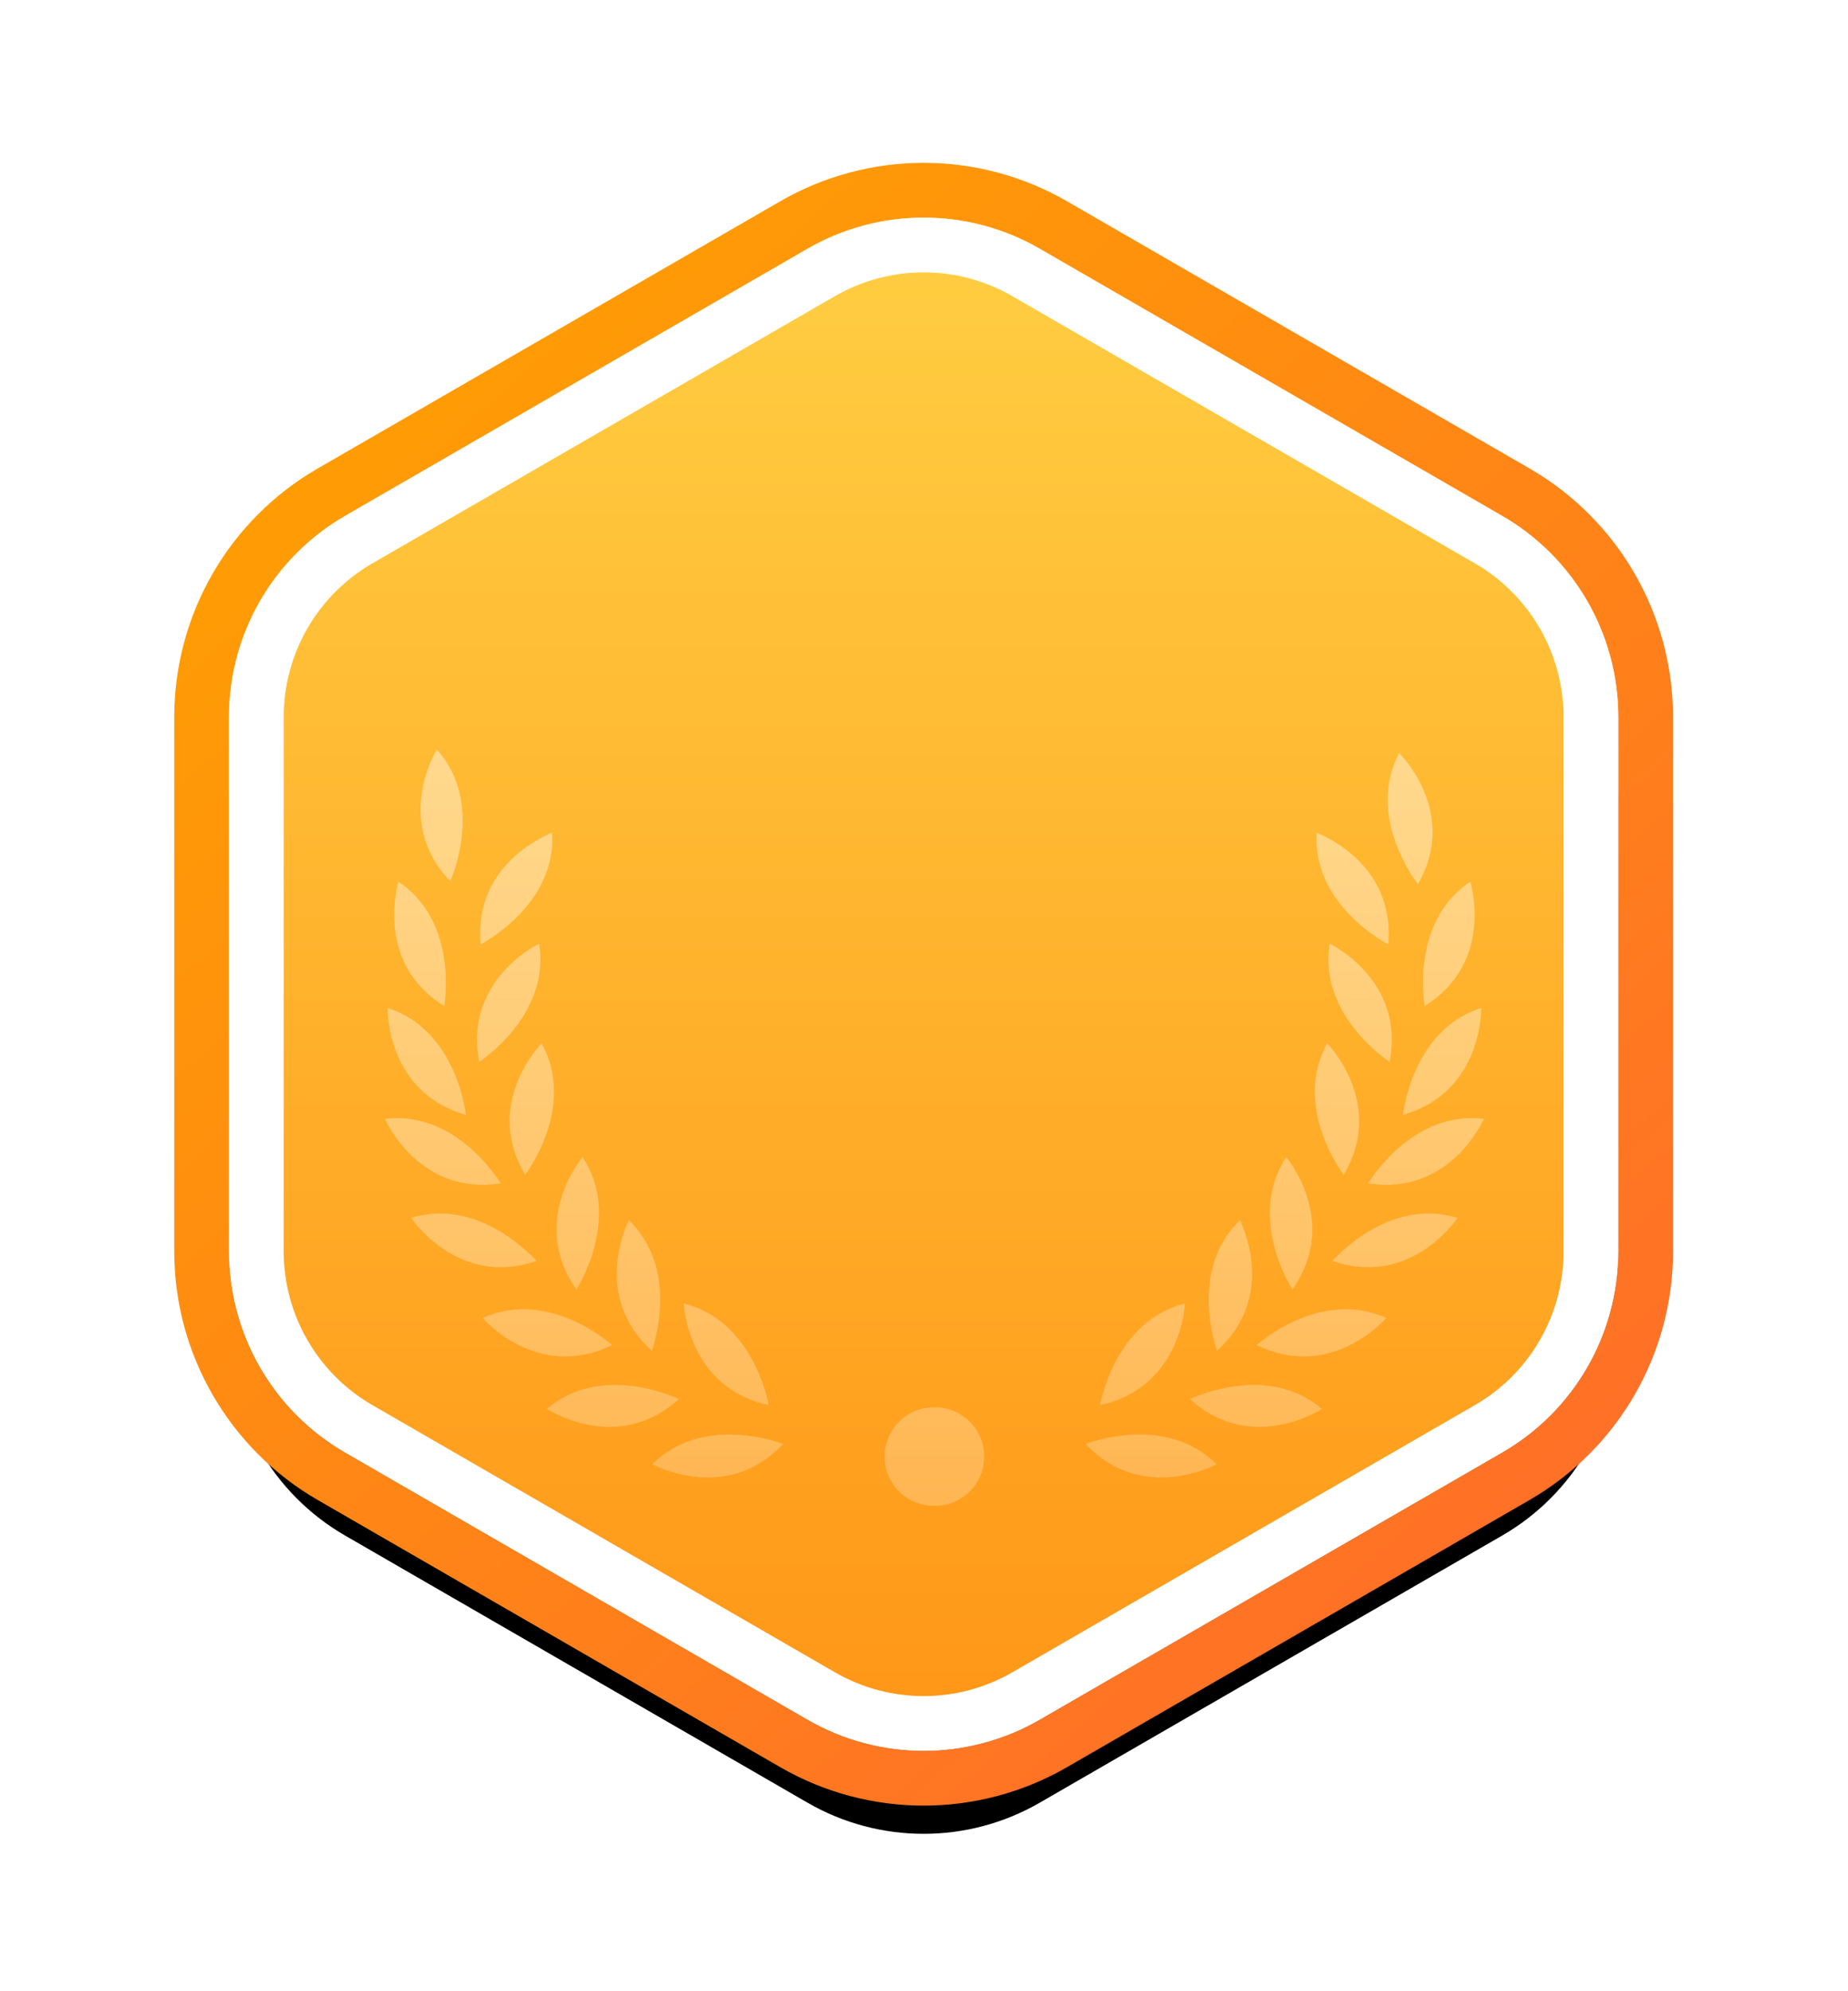 <?xml version="1.0" encoding="UTF-8"?>
<svg width="156px" height="168px" viewBox="0 0 156 156" version="1.1" xmlns="http://www.w3.org/2000/svg" xmlns:xlink="http://www.w3.org/1999/xlink">
  <defs>
    <linearGradient x1="50%" y1="0%" x2="50%" y2="100%" id="linearGradient-1">
      <stop stop-color="#FFCF43" offset="0%"/>
      <stop stop-color="#FF9516" offset="100%"/>
    </linearGradient>
    <linearGradient x1="8.902%" y1="0%" x2="91.098%" y2="103.628%" id="linearGradient-2">
      <stop stop-color="#FFA200" offset="0%"/>
      <stop stop-color="#FF6A2C" offset="100%"/>
    </linearGradient>
    <path
      d="M48.845,3.611 L9.802,26.152 C3.738,29.653 0.003,36.122 0.003,43.123 L0.003,88.207 C0.003,95.208 3.738,101.677 9.802,105.178 L48.845,127.72 C54.908,131.22 62.379,131.22 68.442,127.72 L107.485,105.178 C113.548,101.677 117.284,95.208 117.284,88.207 L117.284,43.123 C117.284,36.122 113.548,29.653 107.485,26.152 L68.442,3.611 C62.379,0.11 54.908,0.11 48.845,3.611 Z"
      id="path-3"/>
    <filter x="-26.1%" y="-18.3%" width="152.2%" height="147.3%" filterUnits="objectBoundingBox" id="filter-4">
      <feMorphology radius="4.62" operator="dilate" in="SourceAlpha" result="shadowSpreadOuter1"/>
      <feOffset dx="0" dy="7" in="shadowSpreadOuter1" result="shadowOffsetOuter1"/>
      <feGaussianBlur stdDeviation="7.5" in="shadowOffsetOuter1" result="shadowBlurOuter1"/>
      <feComposite in="shadowBlurOuter1" in2="SourceAlpha" operator="out" result="shadowBlurOuter1"/>
      <feColorMatrix values="0 0 0 0 0.945   0 0 0 0 0.408   0 0 0 0 0.255  0 0 0 0.5 0"
                     in="shadowBlurOuter1"/>
    </filter>
    <linearGradient x1="50%" y1="1.11022302e-14%" x2="50%" y2="143.445%" id="linearGradient-5">
      <stop stop-color="#FFFFFF" stop-opacity="0.444" offset="0%"/>
      <stop stop-color="#FFFFFF" stop-opacity="0.142" offset="100%"/>
    </linearGradient>
    <path
      d="M56.131,90.132 C61.613,90.132 65.841,88.797 68.815,86.127 C71.789,83.457 73.277,79.747 73.277,74.996 C73.277,70.895 71.967,67.656 69.348,65.281 C66.729,62.906 63.176,61.718 58.689,61.718 C57.207,61.718 55.953,61.799 54.928,61.962 C53.903,62.124 53.035,62.266 52.324,62.388 L52.324,62.388 L53.329,51.364 L70.17,51.364 L70.17,44.999 L47.025,44.999 L45.32,66.743 L48.517,68.631 C49.573,68.387 50.801,68.169 52.202,67.976 C53.603,67.783 54.781,67.687 55.735,67.687 C62.516,67.687 65.907,70.347 65.907,75.666 C65.907,78.447 65.064,80.559 63.379,82 C61.694,83.442 59.237,84.163 56.009,84.163 C54.182,84.163 52.202,83.909 50.071,83.401 C47.939,82.894 46.051,82.173 44.406,81.239 L44.406,81.239 L44.406,87.726 C47.249,89.33 51.157,90.132 56.131,90.132 Z"
      id="path-6"/>
    <filter x="-24.2%" y="-11.1%" width="148.5%" height="131.0%" filterUnits="objectBoundingBox" id="filter-7">
      <feOffset dx="0" dy="2" in="SourceAlpha" result="shadowOffsetOuter1"/>
      <feGaussianBlur stdDeviation="2" in="shadowOffsetOuter1" result="shadowBlurOuter1"/>
      <feComposite in="shadowBlurOuter1" in2="SourceAlpha" operator="out" result="shadowBlurOuter1"/>
      <feColorMatrix values="0 0 0 0 0   0 0 0 0 0   0 0 0 0 0  0 0 0 0.1 0" in="shadowBlurOuter1"/>
    </filter>
  </defs>
  <g stroke="none" stroke-width="1" fill="none" fill-rule="evenodd">
    <g transform="translate(-757, -509)">
      <g transform="translate(240, 166)">
        <g transform="translate(30, 252)">
          <g transform="translate(460, 0)">
            <g transform="translate(46.326, 102.375)">
              <g>
                <use fill="black" fill-opacity="1" filter="url(#filter-4)" xlink:href="#path-3"/>
                <use fill="url(#linearGradient-1)" fill-rule="evenodd" xlink:href="#path-3"/>
                <path stroke="url(#linearGradient-2)" stroke-width="4.62"
                      d="M47.69,1.61 L47.69,1.61 C54.468,-2.303 62.819,-2.303 69.597,1.61 L108.64,24.152 C115.418,28.065 119.594,35.297 119.594,43.123 L119.594,88.207 C119.594,96.033 115.418,103.265 108.64,107.179 L69.597,129.72 C62.819,133.633 54.468,133.633 47.69,129.72 L8.647,107.179 C1.869,103.265 -2.307,96.033 -2.307,88.207 L-2.307,43.123 C-2.307,35.297 1.869,28.065 8.647,24.152 L47.69,1.61 Z"/>
                <path stroke="#FFFFFF" stroke-width="4.62"
                      d="M50,5.611 L50,5.611 L10.957,28.153 C5.608,31.241 2.313,36.947 2.313,43.123 L2.313,88.207 C2.313,94.383 5.608,100.089 10.957,103.177 L50,125.719 C55.349,128.807 61.938,128.807 67.287,125.719 L106.33,103.177 C111.679,100.089 114.974,94.383 114.974,88.207 L114.974,43.123 C114.974,36.948 111.679,31.241 106.33,28.153 L67.287,5.611 C61.938,2.523 55.349,2.523 50,5.611 Z"/>
              </g>
              <path
                d="M59.599,101.358 C61.896,101.358 63.758,103.22 63.758,105.516 C63.758,107.813 61.896,109.674 59.599,109.674 C59.583,109.674 59.569,109.67 59.553,109.67 C59.536,109.67 59.522,109.674 59.506,109.674 C57.21,109.674 55.348,107.813 55.348,105.516 C55.348,103.22 57.21,101.358 59.506,101.358 C59.522,101.358 59.536,101.363 59.553,101.363 C59.569,101.363 59.583,101.358 59.599,101.358 Z M83.368,106.162 C83.368,106.162 77.146,109.584 72.324,104.451 C72.324,104.451 79.013,101.806 83.368,106.162 Z M46.763,104.444 L46.782,104.451 C41.96,109.584 35.738,106.162 35.738,106.162 C39.957,101.942 46.367,104.293 46.763,104.444 Z M92.272,101.495 C92.272,101.495 86.342,105.401 81.127,100.667 C81.127,100.667 87.584,97.499 92.272,101.495 Z M37.979,100.667 C32.764,105.401 26.834,101.495 26.834,101.495 C31.522,97.499 37.979,100.667 37.979,100.667 Z M80.712,92.599 C80.712,92.599 80.428,99.694 73.541,101.171 L73.546,101.147 C73.628,100.697 74.935,94.028 80.712,92.599 Z M38.394,92.599 C44.171,94.028 45.479,100.697 45.561,101.147 L45.565,101.171 C38.678,99.694 38.394,92.599 38.394,92.599 Z M32.348,96.105 C26.03,99.217 21.407,93.827 21.407,93.827 C27.015,91.279 32.348,96.105 32.348,96.105 Z M97.699,93.827 C97.699,93.827 93.076,99.217 86.758,96.105 C86.758,96.105 92.091,91.279 97.699,93.827 Z M33.761,85.582 C38.205,89.848 35.698,96.589 35.698,96.589 C30.623,92.014 33.572,85.957 33.753,85.599 L33.761,85.582 Z M85.345,85.582 C85.345,85.582 88.639,91.873 83.408,96.589 C83.408,96.589 80.901,89.848 85.345,85.582 Z M29.851,80.25 C33.255,85.384 29.335,91.414 29.335,91.414 C25.262,85.669 29.851,80.25 29.851,80.25 Z M89.255,80.25 C89.255,80.25 93.844,85.669 89.771,91.414 C89.771,91.414 85.851,85.384 89.255,80.25 Z M103.717,85.381 C103.717,85.381 99.806,91.308 93.147,89.013 C93.147,89.013 97.834,83.556 103.717,85.381 Z M25.959,89.013 C19.3,91.308 15.389,85.381 15.389,85.381 C21.272,83.556 25.959,89.013 25.959,89.013 Z M105.936,77.029 C105.936,77.029 103.128,83.552 96.169,82.463 C96.169,82.463 99.824,76.267 105.936,77.029 Z M22.937,82.463 C15.978,83.552 13.17,77.029 13.17,77.029 C19.282,76.267 22.937,82.463 22.937,82.463 Z M26.395,70.656 C29.387,76.04 25.007,81.745 25.007,81.745 C21.507,75.885 26.095,70.967 26.381,70.67 L26.395,70.656 Z M92.711,70.656 C92.711,70.656 97.71,75.699 94.099,81.745 C94.099,81.745 89.719,76.04 92.711,70.656 Z M105.711,67.669 C105.711,67.669 105.883,74.768 99.106,76.684 C99.106,76.684 99.839,69.529 105.711,67.669 Z M13.395,67.669 C19.267,69.529 20,76.684 20,76.684 C13.744,74.916 13.409,68.73 13.395,67.789 L13.395,67.669 Z M26.18,62.243 C27.179,68.321 21.13,72.213 21.13,72.213 C19.772,65.302 26.18,62.243 26.18,62.243 Z M92.926,62.243 C92.926,62.243 99.334,65.302 97.976,72.213 C97.976,72.213 91.928,68.321 92.926,62.243 Z M104.789,57.018 C104.789,57.018 106.916,63.794 100.932,67.508 C100.932,67.508 99.659,60.429 104.789,57.018 Z M14.317,57.018 C19.447,60.429 18.174,67.508 18.174,67.508 C12.19,63.794 14.317,57.018 14.317,57.018 Z M27.284,52.892 C27.648,58.813 21.716,62.055 21.276,62.287 L21.251,62.3 C20.599,55.287 27.284,52.892 27.284,52.892 Z M91.822,52.892 C91.822,52.892 98.507,55.287 97.855,62.3 C97.855,62.3 91.444,59.04 91.822,52.892 Z M98.787,46.163 C98.787,46.163 103.877,51.115 100.375,57.226 C100.375,57.226 95.893,51.601 98.787,46.163 Z M17.548,45.856 C21.671,50.431 18.683,56.974 18.683,56.974 C13.807,51.892 17.548,45.856 17.548,45.856 Z"
                fill="url(#linearGradient-5)"/>
            </g>
          </g>
        </g>
      </g>
    </g>
  </g>
</svg>
